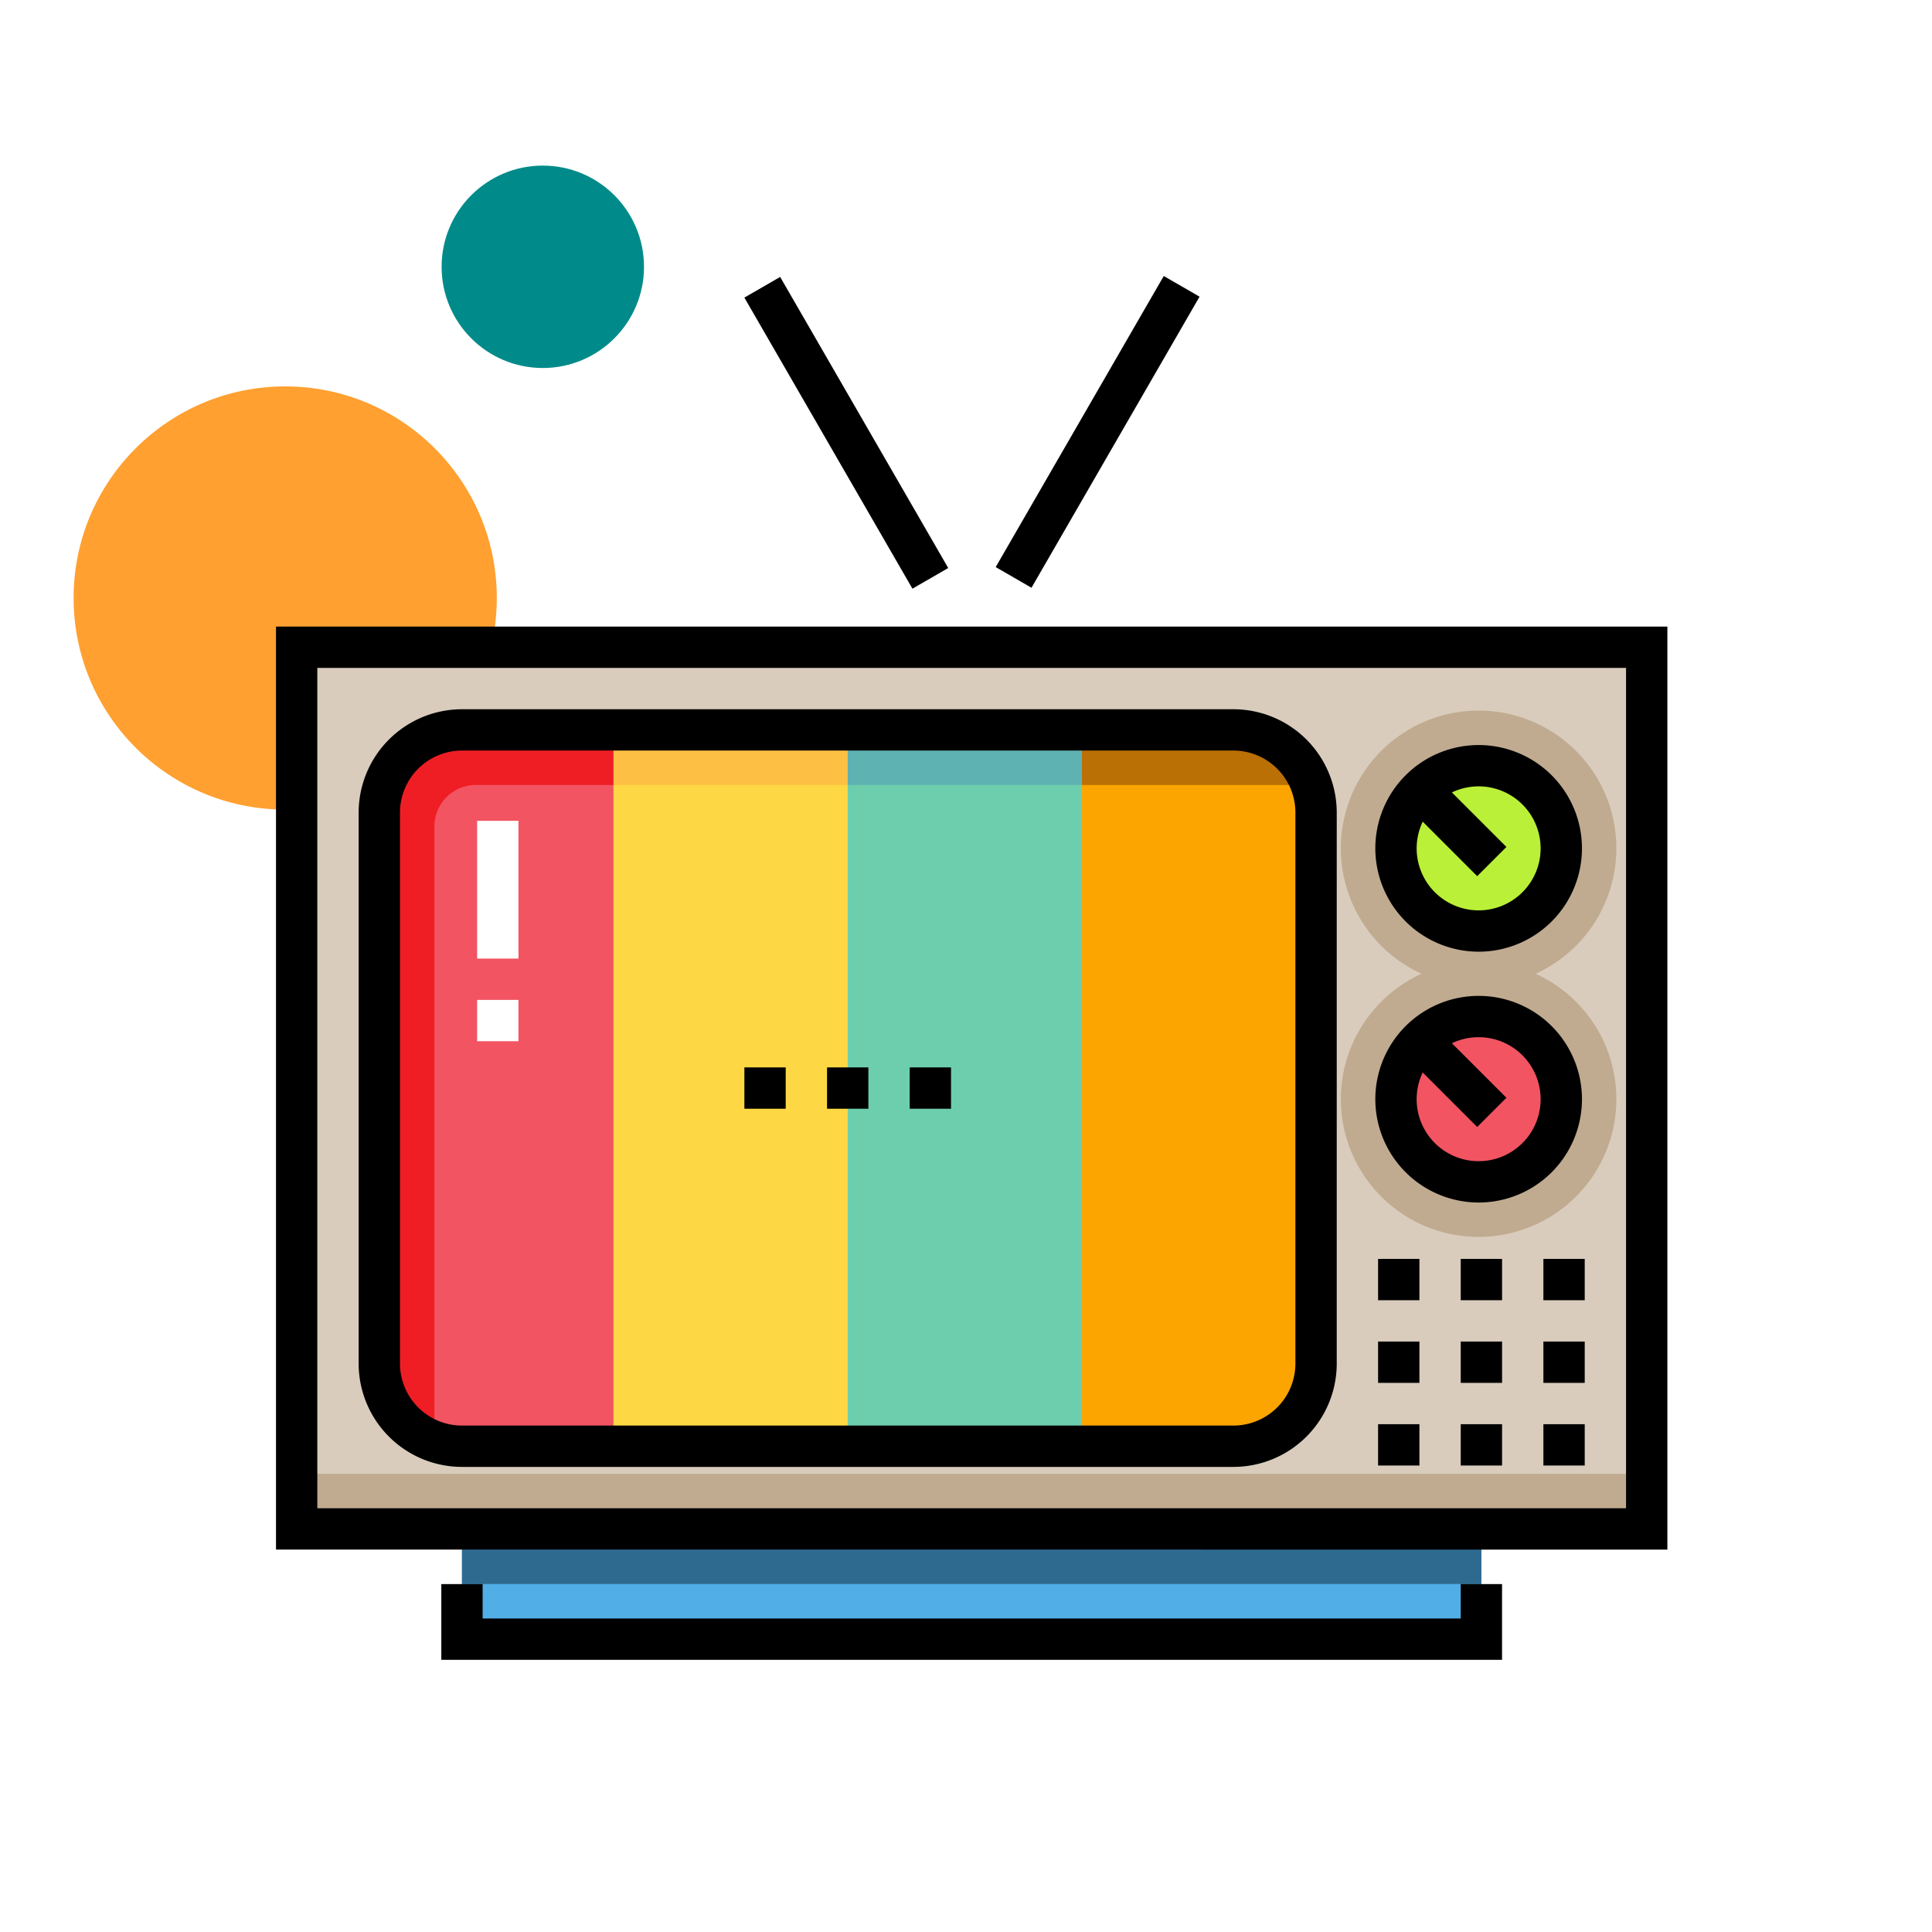 <svg xmlns="http://www.w3.org/2000/svg" width="105" height="105" viewBox="0 0 105 105">
  <g id="Grupo_1013478" data-name="Grupo 1013478" transform="translate(3262 6203)">
    <g id="Grupo_1007841" data-name="Grupo 1007841" transform="translate(0 -19)">
      <rect id="Rectángulo_347992" data-name="Rectángulo 347992" width="105" height="105" transform="translate(-3262 -6184)" fill="#fff"/>
      <circle id="Elipse_8668" data-name="Elipse 8668" cx="11.5" cy="11.5" r="11.5" transform="translate(-3258 -6163)" fill="#ffa031"/>
      <circle id="Elipse_8669" data-name="Elipse 8669" cx="5.5" cy="5.5" r="5.5" transform="translate(-3238 -6175)" fill="#008b8a"/>
    </g>
    <g id="Grupo_1007843" data-name="Grupo 1007843" transform="translate(-3247 -6189.4)">
      <rect id="Rectángulo_347993" data-name="Rectángulo 347993" width="73.372" height="47.916" transform="translate(1.123 21.576)" fill="#d9ccbc"/>
      <rect id="Rectángulo_347994" data-name="Rectángulo 347994" width="55.403" height="5.989" transform="translate(10.107 69.492)" fill="#51aee6"/>
      <circle id="Elipse_8670" data-name="Elipse 8670" cx="4.492" cy="4.492" r="4.492" transform="translate(60.869 28.015)" fill="#f25462"/>
      <path id="Trazado_721930" data-name="Trazado 721930" d="M402.442,175.63a7.487,7.487,0,1,0-6.2,0,7.487,7.487,0,1,0,6.2,0Z" transform="translate(-333.983 -136.309)" fill="#c0ab91"/>
      <g id="Grupo_1007842" data-name="Grupo 1007842" transform="translate(5.615 26.069)">
        <circle id="Elipse_8671" data-name="Elipse 8671" cx="4.492" cy="4.492" r="4.492" transform="translate(55.254 15.572)" fill="#f25462"/>
        <path id="Trazado_721931" data-name="Trazado 721931" d="M42.512,168.428a4.492,4.492,0,0,0-4.492,4.492v29.948a4.492,4.492,0,0,0,4.492,4.492h8.236V168.428Z" transform="translate(-38.02 -168.428)" fill="#f25462"/>
      </g>
      <path id="Trazado_721932" data-name="Trazado 721932" d="M304.791,168.428h-8.236V207.36h8.236a4.492,4.492,0,0,0,4.492-4.492V172.92A4.492,4.492,0,0,0,304.791,168.428Z" transform="translate(-252.756 -142.359)" fill="#fca500"/>
      <rect id="Rectángulo_347995" data-name="Rectángulo 347995" width="12.728" height="38.932" transform="translate(18.343 26.068)" fill="#fdd844"/>
      <rect id="Rectángulo_347996" data-name="Rectángulo 347996" width="12.728" height="38.932" transform="translate(31.071 26.068)" fill="#6dcead"/>
      <path id="Trazado_721933" data-name="Trazado 721933" d="M41.015,205.863V173.669a2.246,2.246,0,0,1,2.246-2.246h7.487v-2.995H42.512a4.492,4.492,0,0,0-4.492,4.492v29.948a4.494,4.494,0,0,0,3.188,4.3A4.492,4.492,0,0,1,41.015,205.863Z" transform="translate(-32.405 -142.359)" fill="#ef1e24"/>
      <rect id="Rectángulo_347997" data-name="Rectángulo 347997" width="12.728" height="2.995" transform="translate(18.343 26.068)" fill="#fdbf44"/>
      <rect id="Rectángulo_347998" data-name="Rectángulo 347998" width="12.728" height="2.995" transform="translate(31.071 26.068)" fill="#5fb2b2"/>
      <path id="Trazado_721934" data-name="Trazado 721934" d="M304.791,168.428h-8.236v2.995h12.471A4.493,4.493,0,0,0,304.791,168.428Z" transform="translate(-252.756 -142.359)" fill="#ba7005"/>
      <rect id="Rectángulo_347999" data-name="Rectángulo 347999" width="73.372" height="2.995" transform="translate(1.123 66.497)" fill="#c0ab91"/>
      <rect id="Rectángulo_348000" data-name="Rectángulo 348000" width="55.403" height="2.995" transform="translate(10.107 69.492)" fill="#2e6a90"/>
      <path id="Trazado_721935" data-name="Trazado 721935" d="M76.258,213.864H74.012v-2.246h2.246Zm0-4.492H74.012v-7.487h2.246Z" transform="translate(-63.081 -170.875)" fill="#fff"/>
      <circle id="Elipse_8672" data-name="Elipse 8672" cx="4.492" cy="4.492" r="4.492" transform="translate(60.869 28.015)" fill="#baf038"/>
      <path id="Trazado_721936" data-name="Trazado 721936" d="M0,130.408v50.163H75.618V130.408Zm73.372,47.916H2.246v-45.67H73.372v45.67Z" transform="translate(0 -109.954)"/>
      <path id="Trazado_721937" data-name="Trazado 721937" d="M36.031,202H77.958a5.621,5.621,0,0,0,5.615-5.615V166.438a5.621,5.621,0,0,0-5.615-5.615H36.031a5.621,5.621,0,0,0-5.615,5.615v29.948A5.621,5.621,0,0,0,36.031,202Zm-3.369-35.563a3.373,3.373,0,0,1,3.369-3.369H77.958a3.373,3.373,0,0,1,3.369,3.369v29.948a3.373,3.373,0,0,1-3.369,3.369H36.031a3.373,3.373,0,0,1-3.369-3.369Z" transform="translate(-25.924 -135.877)"/>
      <path id="Trazado_721938" data-name="Trazado 721938" d="M410.146,185.233a5.615,5.615,0,1,0-5.615-5.615A5.621,5.621,0,0,0,410.146,185.233Zm3.369-5.615a3.369,3.369,0,1,1-6.409-1.452l2.962,2.962,1.588-1.588-2.963-2.963a3.369,3.369,0,0,1,4.821,3.04Z" transform="translate(-344.785 -147.111)"/>
      <path id="Trazado_721939" data-name="Trazado 721939" d="M410.146,277.5a5.615,5.615,0,1,0-5.615-5.615A5.621,5.621,0,0,0,410.146,277.5Zm3.369-5.615a3.369,3.369,0,1,1-6.409-1.452l2.962,2.962,1.588-1.588-2.963-2.963a3.369,3.369,0,0,1,4.821,3.04Z" transform="translate(-344.785 -225.746)"/>
      <rect id="Rectángulo_348001" data-name="Rectángulo 348001" width="2.246" height="2.246" transform="translate(68.88 63.802)"/>
      <rect id="Rectángulo_348002" data-name="Rectángulo 348002" width="2.246" height="2.246" transform="translate(68.88 54.818)"/>
      <rect id="Rectángulo_348003" data-name="Rectángulo 348003" width="2.246" height="2.246" transform="translate(68.88 59.31)"/>
      <rect id="Rectángulo_348004" data-name="Rectángulo 348004" width="2.246" height="2.246" transform="translate(64.388 63.802)"/>
      <rect id="Rectángulo_348005" data-name="Rectángulo 348005" width="2.246" height="2.246" transform="translate(64.388 54.818)"/>
      <rect id="Rectángulo_348006" data-name="Rectángulo 348006" width="2.246" height="2.246" transform="translate(64.388 59.31)"/>
      <rect id="Rectángulo_348007" data-name="Rectángulo 348007" width="2.246" height="2.246" transform="translate(59.896 54.818)"/>
      <rect id="Rectángulo_348008" data-name="Rectángulo 348008" width="2.246" height="2.246" transform="translate(59.896 59.31)"/>
      <rect id="Rectángulo_348009" data-name="Rectángulo 348009" width="2.246" height="2.246" transform="translate(59.896 63.802)"/>
      <rect id="Rectángulo_348010" data-name="Rectángulo 348010" width="2.246" height="18.267" transform="translate(25.455 2.574) rotate(-30.001)"/>
      <rect id="Rectángulo_348011" data-name="Rectángulo 348011" width="18.267" height="2.246" transform="translate(39.114 17.22) rotate(-59.999)"/>
      <rect id="Rectángulo_348012" data-name="Rectángulo 348012" width="2.246" height="2.246" transform="translate(29.948 44.411)"/>
      <rect id="Rectángulo_348013" data-name="Rectángulo 348013" width="2.246" height="2.246" transform="translate(25.456 44.411)"/>
      <rect id="Rectángulo_348014" data-name="Rectángulo 348014" width="2.246" height="2.246" transform="translate(34.44 44.411)"/>
      <path id="Trazado_721940" data-name="Trazado 721940" d="M116.235,484.6H63.078v-1.872H60.832v4.118h57.649v-4.118h-2.246Z" transform="translate(-51.848 -410.237)"/>
    </g>
  </g>
</svg>
